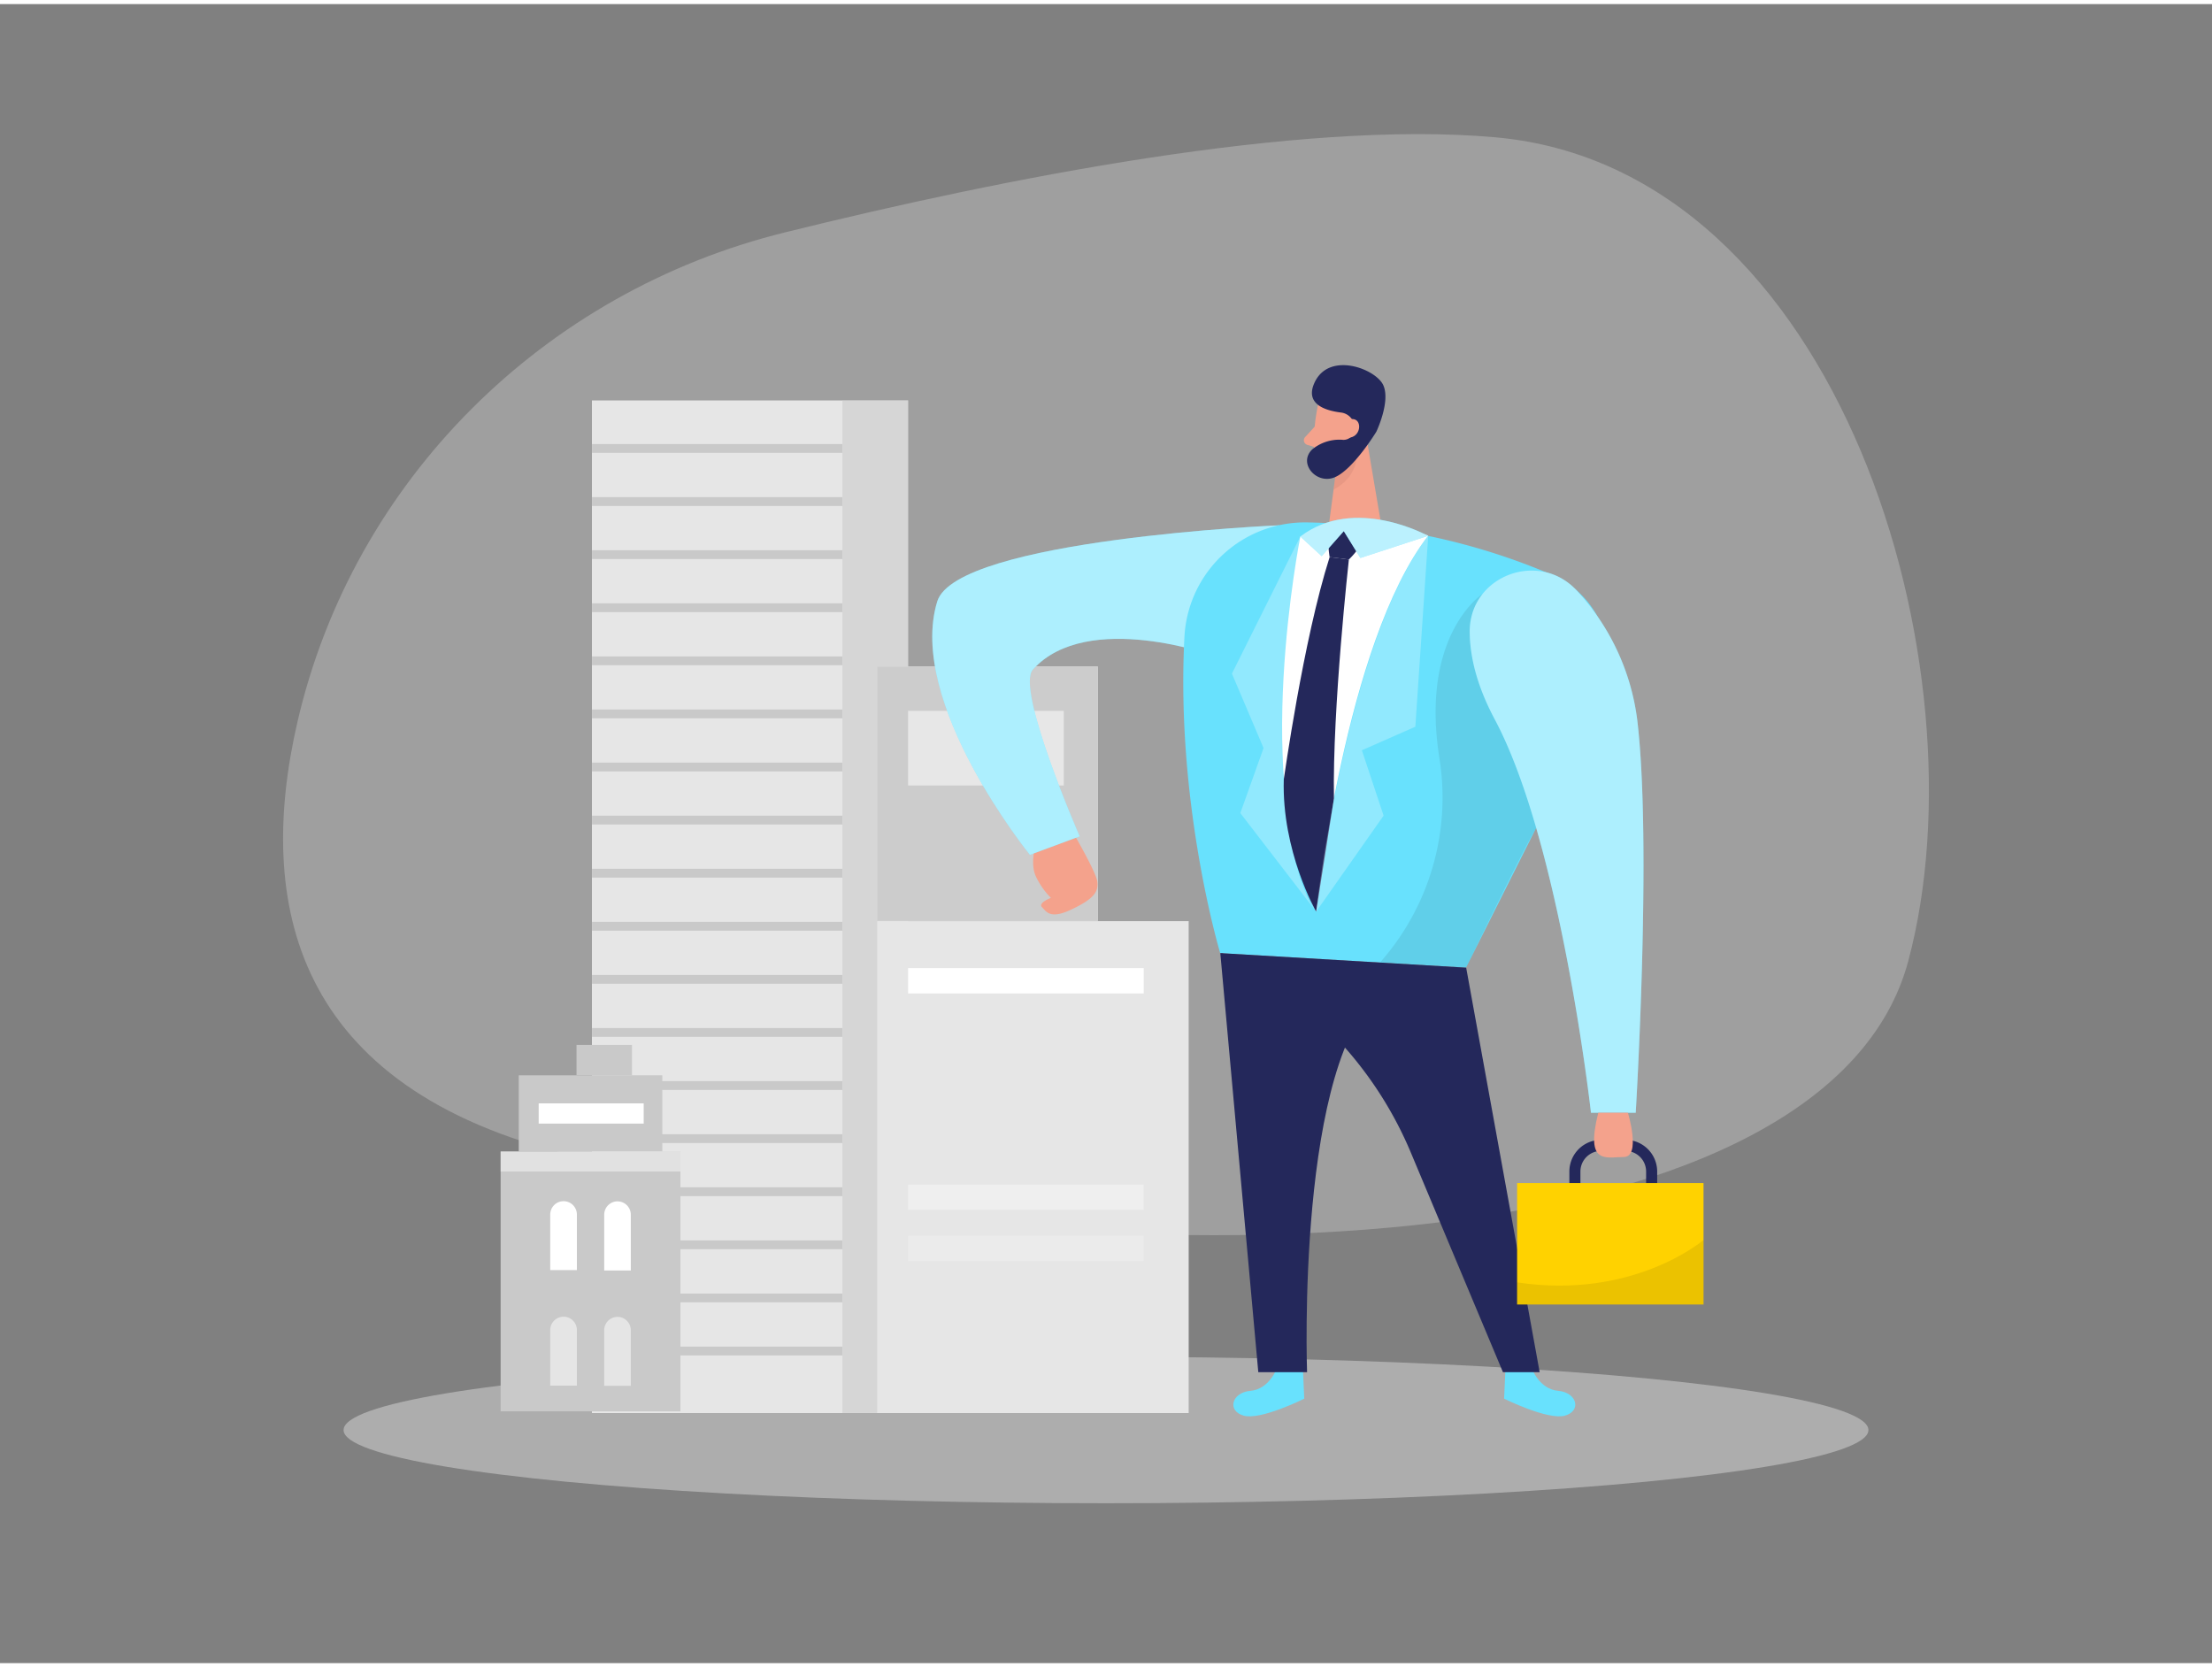 <svg id="Layer_1" data-name="Layer 1" xmlns="http://www.w3.org/2000/svg" viewBox="0 0 400 300" width="406" height="306" class="illustration styles_illustrationTablet__1DWOa"><rect x="0" y="0" width="400" height="300" fill="#808080" stroke="none"/><path d="M142,41.27C98.35,52,63.89,86.07,53.78,129.83c-7.51,32.57-.92,66.14,49.66,78.35,109.36,26.4,227.48,17.69,241.63-35.11S333,29.69,270.43,24.09C234.83,20.9,181.38,31.52,142,41.27Z" fill="#e6e6e6" opacity="0.3"></path><ellipse cx="200" cy="257.85" rx="137.87" ry="13.24" fill="#e6e6e6" opacity="0.45"></ellipse><rect x="107.04" y="71.68" width="57.17" height="183.11" transform="translate(271.25 326.46) rotate(-180)" fill="#e6e6e6"></rect><rect x="152.32" y="71.68" width="11.88" height="183.11" transform="translate(316.53 326.46) rotate(-180)" fill="#c9c9c9" opacity="0.57"></rect><rect x="107.04" y="79.56" width="45.28" height="1.59" transform="translate(259.37 160.71) rotate(-180)" fill="#c9c9c9"></rect><rect x="107.04" y="89.16" width="45.28" height="1.59" transform="translate(259.37 179.91) rotate(-180)" fill="#c9c9c9"></rect><rect x="107.04" y="98.76" width="45.28" height="1.59" transform="translate(259.37 199.11) rotate(-180)" fill="#c9c9c9"></rect><rect x="107.04" y="108.36" width="45.28" height="1.59" transform="translate(259.37 218.31) rotate(-180)" fill="#c9c9c9"></rect><rect x="107.04" y="117.96" width="45.28" height="1.59" transform="translate(259.37 237.51) rotate(-180)" fill="#c9c9c9"></rect><rect x="107.04" y="127.56" width="45.28" height="1.59" transform="translate(259.37 256.71) rotate(-180)" fill="#c9c9c9"></rect><rect x="107.04" y="137.16" width="45.28" height="1.59" transform="translate(259.37 275.91) rotate(-180)" fill="#c9c9c9"></rect><rect x="107.04" y="146.76" width="45.28" height="1.59" transform="translate(259.37 295.11) rotate(-180)" fill="#c9c9c9"></rect><rect x="107.04" y="156.36" width="45.28" height="1.59" transform="translate(259.37 314.31) rotate(-180)" fill="#c9c9c9"></rect><rect x="107.04" y="165.96" width="45.28" height="1.59" transform="translate(259.37 333.51) rotate(-180)" fill="#c9c9c9"></rect><rect x="107.04" y="175.56" width="45.28" height="1.59" transform="translate(259.37 352.71) rotate(-180)" fill="#c9c9c9"></rect><rect x="107.04" y="185.16" width="45.28" height="1.59" transform="translate(259.37 371.91) rotate(-180)" fill="#c9c9c9"></rect><rect x="107.04" y="194.76" width="45.28" height="1.59" transform="translate(259.37 391.11) rotate(-180)" fill="#c9c9c9"></rect><rect x="107.04" y="204.36" width="45.28" height="1.59" transform="translate(259.37 410.31) rotate(-180)" fill="#c9c9c9"></rect><rect x="107.04" y="213.96" width="45.28" height="1.59" transform="translate(259.37 429.51) rotate(-180)" fill="#c9c9c9"></rect><rect x="107.04" y="223.56" width="45.28" height="1.59" transform="translate(259.37 448.71) rotate(-180)" fill="#c9c9c9"></rect><rect x="107.04" y="233.16" width="45.28" height="1.59" transform="translate(259.37 467.92) rotate(-180)" fill="#c9c9c9"></rect><rect x="107.04" y="242.76" width="45.28" height="1.59" transform="translate(259.37 487.12) rotate(-180)" fill="#c9c9c9"></rect><rect x="90.53" y="207.48" width="32.52" height="46.99" fill="#c9c9c9"></rect><rect x="93.81" y="193.71" width="25.96" height="13.78" fill="#c9c9c9"></rect><rect x="90.53" y="207.48" width="32.52" height="3.62" fill="#fff" opacity="0.44"></rect><rect x="104.25" y="188.21" width="10.03" height="5.5" fill="#c9c9c9"></rect><rect x="158.62" y="119.8" width="39.91" height="45.98" fill="#c9c9c9"></rect><rect x="158.62" y="119.8" width="39.91" height="45.98" fill="#fff" opacity="0.44"></rect><rect x="158.62" y="119.8" width="39.91" height="45.98" fill="#ccc"></rect><rect x="158.62" y="165.83" width="56.33" height="88.95" fill="#e6e6e6"></rect><rect x="164.21" y="213.46" width="42.61" height="4.58" fill="#fff" opacity="0.34"></rect><rect x="164.21" y="222.71" width="42.61" height="4.58" fill="#fff" opacity="0.18"></rect><rect x="164.21" y="127.8" width="28.15" height="13.5" fill="#fff" opacity="0.52"></rect><rect x="97.41" y="198.78" width="18.99" height="3.66" fill="#fff"></rect><rect x="164.21" y="174.32" width="42.61" height="4.58" fill="#fff"></rect><path d="M111.66,216.5h0a2.41,2.41,0,0,1,2.41,2.41V229a0,0,0,0,1,0,0h-4.81a0,0,0,0,1,0,0V218.91A2.41,2.41,0,0,1,111.66,216.5Z" fill="#fff"></path><path d="M101.91,216.47h0a2.41,2.41,0,0,1,2.41,2.41v10.05a0,0,0,0,1,0,0H99.5a0,0,0,0,1,0,0V218.88A2.41,2.41,0,0,1,101.91,216.47Z" fill="#fff"></path><path d="M111.66,237.39h0a2.41,2.41,0,0,1,2.41,2.41v10.05a0,0,0,0,1,0,0h-4.81a0,0,0,0,1,0,0V239.8A2.41,2.41,0,0,1,111.66,237.39Z" fill="#fff" opacity="0.52"></path><path d="M101.91,237.36h0a2.41,2.41,0,0,1,2.41,2.41v10.05a0,0,0,0,1,0,0H99.5a0,0,0,0,1,0,0V239.77A2.41,2.41,0,0,1,101.91,237.36Z" fill="#fff" opacity="0.52"></path><path d="M187.32,151.44c0,.46-1.12,3.91,0,6.3a13.83,13.83,0,0,0,2.72,3.88s-2.4.91-1.61,1.69,1.43,2.25,5.3.42,4.93-3.1,4.71-5-5.06-10.07-5.06-10.07Z" fill="#f4a28c"></path><path d="M231.31,94.25S173,96.77,169.49,108c-5.63,18.23,16.75,45.84,16.75,45.84l9-3.34s-11.64-26.63-8.47-30.16C196.68,109.39,220,118,220,118Z" fill="#68e1fd"></path><path d="M231.31,94.25S173,96.77,169.49,108c-5.63,18.23,16.75,45.84,16.75,45.84l9-3.34s-11.64-26.63-8.47-30.16C196.68,109.39,220,118,220,118Z" fill="#fff" opacity="0.46"></path><path d="M230.89,246.7s-1.36,3.77-4.76,4.06-4.3,3.62-1.23,4.49,10.95-3.07,10.95-3.07l-.22-4.92Z" fill="#68e1fd"></path><path d="M277,246.7s1.35,3.77,4.76,4.06,4.29,3.62,1.23,4.49-11-3.07-11-3.07l.22-4.92Z" fill="#68e1fd"></path><path d="M236.46,93.73a117.81,117.81,0,0,1,44.07,9.42,17,17,0,0,1,8.58,23.25l-24,47.84-44.46-2.63s-8.09-26.89-6.46-57.3A21.84,21.84,0,0,1,236.46,93.73Z" fill="#68e1fd"></path><path d="M265.13,174.24l13.29,73.15h-6.64l-16.66-39.72a68.9,68.9,0,0,0-29.56-33.29l-4.89-2.77Z" fill="#24285b"></path><path d="M220.67,171.61l6.87,75.78h8.82s-2.06-57,13.87-69.16Z" fill="#24285b"></path><path d="M268.08,106.67s-11.36,7.3-7.78,29.75a45,45,0,0,1-10.75,36.89l15.58.93s10-20.84,12.66-25.26S268.08,106.67,268.08,106.67Z" opacity="0.08"></path><path d="M265.77,113.47c0-10.17,12.66-14.86,19.46-7.31a42.14,42.14,0,0,1,10.83,23.24c2.7,22.33-.27,71.08-.27,71.08H287.7s-5.46-48.72-17.37-71.08C267,123.17,265.79,117.87,265.77,113.47Z" fill="#68e1fd"></path><path d="M265.77,113.47c0-10.17,12.66-14.86,19.46-7.31a42.14,42.14,0,0,1,10.83,23.24c2.7,22.33-.27,71.08-.27,71.08H287.7s-5.46-48.72-17.37-71.08C267,123.17,265.79,117.87,265.77,113.47Z" fill="#fff" opacity="0.46"></path><path d="M298.67,214.55v-3.44a4.73,4.73,0,0,0-4.73-4.73h-4.42a4.73,4.73,0,0,0-4.73,4.73v3.7" fill="none" stroke="#24285b" stroke-miterlimit="10" stroke-width="2"></path><rect x="274.34" y="213.19" width="33.71" height="21.96" transform="translate(582.39 448.34) rotate(-180)" fill="#ffd200"></rect><path d="M308.05,223.49s-12.63,10.85-33.71,7.66v4h33.71Z" opacity="0.08"></path><path d="M294.38,200.48s2.43,8-.76,8-7,1.53-4.6-8Z" fill="#f4a28c"></path><path d="M238.22,73.06a33.1,33.1,0,0,0-.52,8.9,2.69,2.69,0,0,0,3.06,2.28,6,6,0,0,0,5.11-4L248,75.79a4.82,4.82,0,0,0-1.56-5.34C243.62,68,238.68,69.82,238.22,73.06Z" fill="#f4a28c"></path><polygon points="246.87 77.03 249.81 94.36 240.15 95.3 241.89 82.31 246.87 77.03" fill="#f4a28c"></polygon><path d="M237.74,76.41,236,78.31a.86.86,0,0,0,.39,1.39l2,.61Z" fill="#f4a28c"></path><path d="M241.69,84s1.24-.1,3.61-1.93c0,0,0,3.51-4.16,5.75Z" fill="#ce8172" opacity="0.31"></path><path d="M244.9,77.19a2,2,0,0,1-2,1.61,7.72,7.72,0,0,0-5.59,1.71c-2.69,2.54.83,6.54,4.18,5s7.4-8.19,7.4-8.19,2.6-5.44,1.25-8.41-9.92-6.23-12.49-.33c-1.65,3.77,2,4.93,4.86,5.28a2.81,2.81,0,0,1,2.41,3.28Z" fill="#24285b"></path><path d="M243.07,76.79s.26-2.05,1.78-1.72,1.17,3.28-1,3.34Z" fill="#f4a28c"></path><path d="M235.14,96.28s-9.07,45.61,2.88,67.83c0,0,5.2-48.59,20.25-68C258.27,96.15,247,91.5,235.14,96.28Z" fill="#fff"></path><path d="M235.14,96.28l-12.37,24.79,5.72,13.46-4.2,11.76L238,164.11S226.47,150.84,235.14,96.28Z" fill="#fff" opacity="0.27"></path><path d="M240.28,95.1c.21-1.32,1.05-1,2.37-1.18,1.17-.18,2.8-1.45,3.75-.09,1.83,2.62-2.48,6.6-2.48,6.6l-3.48-.43A19.35,19.35,0,0,1,240.28,95.1Z" fill="#24285b"></path><path d="M240.44,100l3.48.43s-3,27-2.7,43.21L238,164.11s-6.25-10.94-5.85-23.92C232.17,140.19,235.65,115,240.44,100Z" fill="#24285b"></path><path d="M235.14,96.28,239,99.83l4-4.52,3,4.85,12.23-4S245,88.76,235.14,96.28Z" fill="#68e1fd"></path><path d="M235.14,96.28,239,99.83l4-4.52,3,4.85,12.23-4S245,88.76,235.14,96.28Z" fill="#fff" opacity="0.55"></path><path d="M258.27,96.15l-2.33,34.52-9.67,4.26,3.93,11.82L238,164.11S243.47,115.28,258.27,96.15Z" fill="#fff" opacity="0.27"></path></svg>